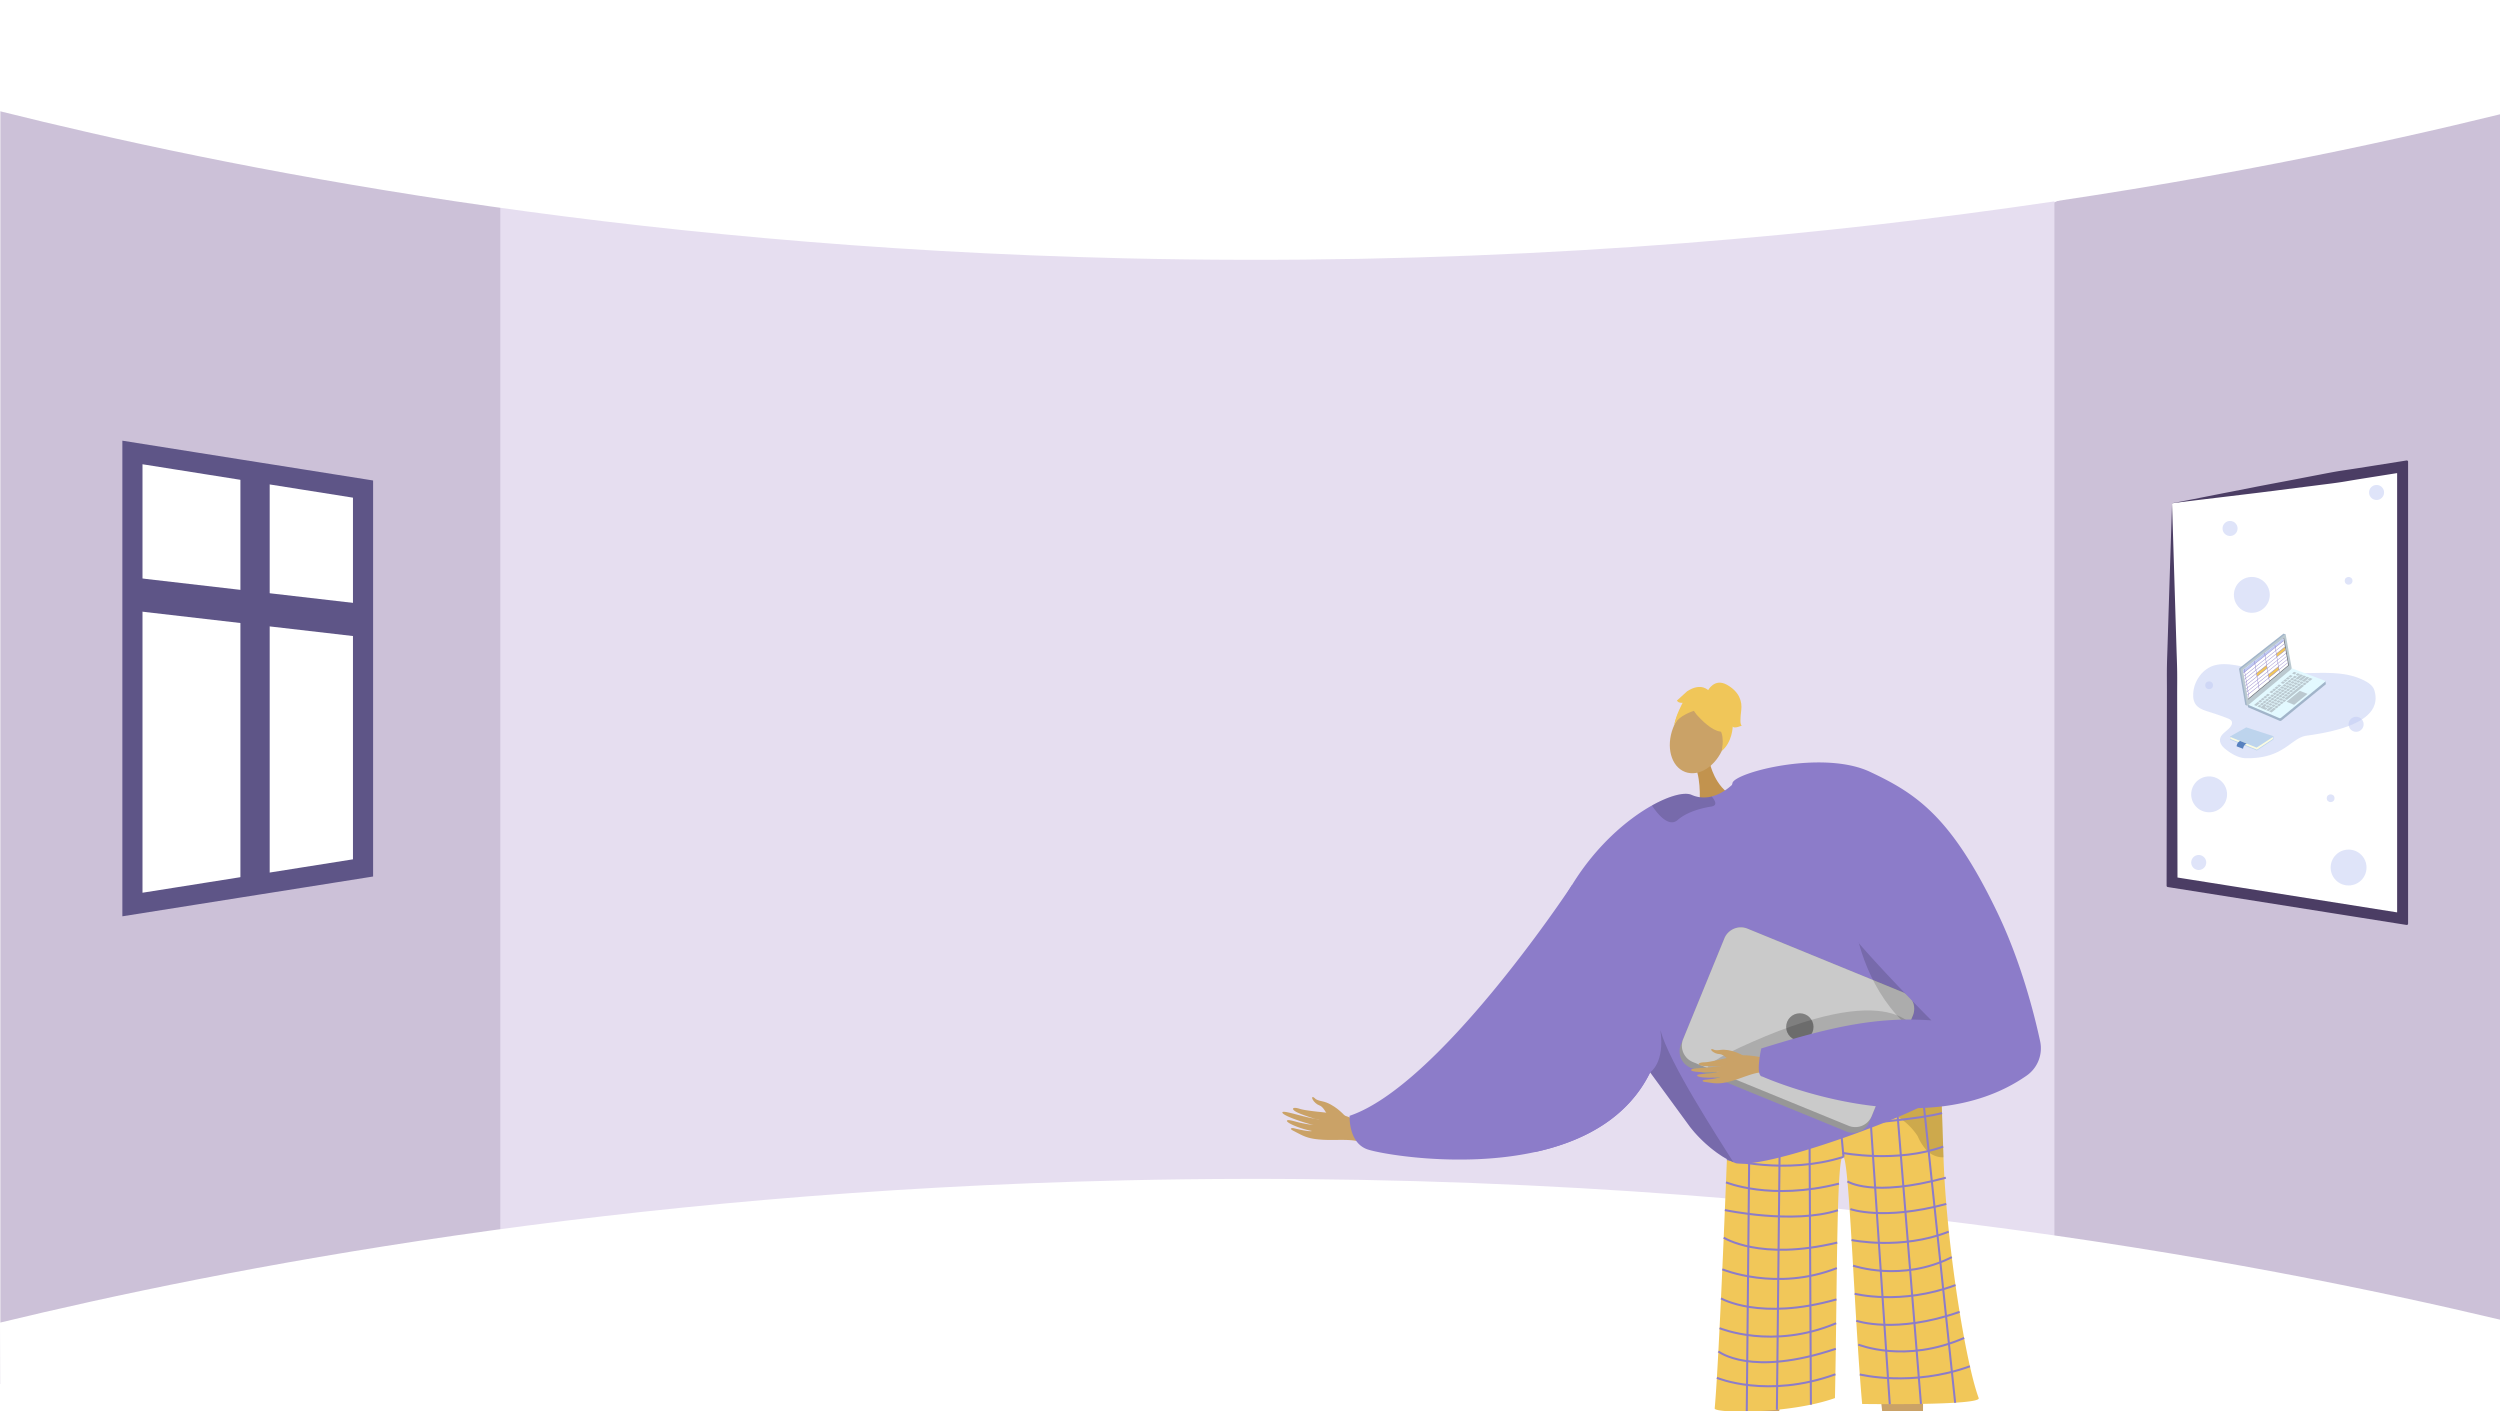 <svg xmlns="http://www.w3.org/2000/svg" xmlns:xlink="http://www.w3.org/1999/xlink" width="1366" height="771" viewBox="0 0 1366 771"><defs><style>.a,.m{fill:none;}.b,.v{fill:#fff;}.c{clip-path:url(#a);}.d{fill:#ccc1d8;}.e{fill:#e6def0;}.f,.h{fill:#caa267;}.f{fill-rule:evenodd;}.g{fill:#8c7cc9;}.i{fill:#5e5586;}.j{fill:#f1c759;}.k{opacity:0.3;}.l{opacity:0.5;}.m{stroke:#8c7cc9;stroke-width:1.118px;}.m,.v{stroke-miterlimit:10;}.n{fill:#c2934e;}.o{opacity:0.15;}.p{fill:#f0c659;}.q{fill:#979797;}.r{fill:#cacaca;}.s{fill:#7f7f7f;}.t{fill:#5e5587;}.u{fill:#4b3d64;}.v{stroke:#5e5587;stroke-width:11px;}.w,.y{fill:#bec9f2;}.w,.x{opacity:0.49;}.z{fill:#a1b4c9;}.aa{fill:#e3f9ff;}.ab{fill:#bbc9d0;}.ac{fill:#717179;}.ad{fill:#bdd4ed;}.ae{fill:#fafbe1;}.af{fill:#5781bf;}.ag{fill:#8a7cc7;}.ah{clip-path:url(#b);}</style><clipPath id="a"><rect class="a" width="1366" height="771" transform="translate(0 2413.552)"/></clipPath><clipPath id="b"><path class="a" d="M1228.252,2795.362,1250.223,2777l-2.611-14.571L1225.5,2779.62Z"/></clipPath></defs><g transform="translate(0 -2413.552)"><rect class="b" width="1366" height="771" transform="translate(0 2413.552)"/><g class="c"><rect class="b" width="1366" height="771" transform="translate(0 2413.552)"/><path class="d" d="M1366,2423.089v758.464l-242.228-67.586-32.991-6.263,1.636-558.092,30.118-25.56Z"/><path class="d" d="M316.3,2539.023l-16.051,556.371L.2,3169.792V2419.74l298.845,93.571Z"/><path class="e" d="M697.978,2502.624H273.37v617.384h849.165V2502.624Z"/><path class="b" d="M0,2474.332c121.657,30.38,335.7,73.888,615,80.372,352.972,8.195,622.429-47.1,751-78.7v-62.455H0Z"/><path class="b" d="M0,3136.236c121.657-29.39,335.7-71.481,615-77.753,352.972-7.927,622.429,45.568,751,76.133v47.19L.2,3184.552Z"/><path class="f" d="M734.73,3023.107s-5.711-6.515-12.371-7.824c-3.959-.778-3.824-1.778-4.491-2.1-2.214-1.086-.2,3.189,3.136,4.4,2.715.986,4.058,5.749,5.67,6.814s6.485,3.1,7.746,2.5S734.73,3023.107,734.73,3023.107Z"/><path class="f" d="M752.287,3032c-1.215-.463-13.9-8.787-20.926-9.727s-17.557-1.668-21.155-2.853c-4.232-1.393-5.384.264-.527,2.35,3.156,1.355,9.647,3.522,11.1,3.641.7.058-3.865-.748-8.816-1.988-5.263-1.319-10.96-3.052-11.262-2.117-.587,1.813,14.535,6.563,17.217,6.966a67.779,67.779,0,0,1-7.067-1.153c-3.182-.7-6.809-1.986-7.558-1.351-1.18,1,6.789,4.511,13.444,5.715.107.221-2.069.471-9.877-1.488-.785-.2-2.815.066-.272,1.371,5.351,2.746,7.45,4.322,15.345,4.894,7.7.557,16.274-.68,21.743,1.407Z"/><path class="g" d="M746.722,3041.409c6.171,2.415,50.977,10.632,92.105,1.6,25.958-5.69,50.441-18.267,62.827-43.509,32.006-65.253-42.783-102.268-42.783-102.268a1.5,1.5,0,0,0-.112.179c-3.241,4.9-72.955,109.489-121.327,125.811C737.432,3023.221,736.66,3037.463,746.722,3041.409Z"/><path class="h" d="M1050.863,3164.342s-1.557,143.9,4.535,145.845c10.935,3.568,53.512,14.653,7.683,15.354-23.279,3.423-22.012-1.953-22.758-6.351-.61-3.594-10.908-131.368-12.723-141.217l-.653-3.539Z"/><path class="h" d="M952.049,3154.206s-10.293,142.989-16.438,144.767c-11.03,3.26-53.9,13.146-8.11,15.132,23.173,4.075,22.058-1.334,22.927-5.71.711-3.575,6.49-30.667,8.582-40.461.468-2.194,17.768-112.969,17.768-112.969Z"/><path class="i" d="M953.436,3299.516c.507-2.024-14.134-3.5-15.98-2.023s-31.666,4.159-32.079,12.878,40.742,6.532,43.65,6.658S952.44,3303.492,953.436,3299.516Z"/><path class="j" d="M944.866,3013.731a9.073,9.073,0,0,0,5.334,1.925c12.075-.8,64.217-4.386,92.321-8.439,9.915-1.43,16.837-2.917,17.951-4.367a1.055,1.055,0,0,1,0,.115c.06,1.564.7,19.464,1.455,42.934,1.492,46.332,11.94,111.976,19.234,131.545,1.574,4.224-63.679,3.233-63.679,3.233-4.274-47.579-6.944-131.522-10.183-135.016-3.94-4.251-3.373,69.739-4.68,131.806-25.042,8.886-65.957,8.318-65.714,5.652C939.793,3151.453,944.866,3013.731,944.866,3013.731Z"/><g class="k"><path d="M993.177,3012.423l-.585,0S992.8,3012.422,993.177,3012.423Z"/><path class="l" d="M993.177,3012.423c15.622-.1,49.344-5.206,49.344-5.206,9.915-1.43,16.837-2.917,17.951-4.367a1.055,1.055,0,0,1,0,.115c.06,1.564.7,19.464,1.455,42.934a11.6,11.6,0,0,1-1.647-.048,12.742,12.742,0,0,1-8.712-5.128,28.261,28.261,0,0,1-3.767-6.394C1034.342,3013.313,998.186,3012.442,993.177,3012.423Z"/></g><line class="m" x1="1.653" y2="173.186" transform="translate(954.429 3011.632)"/><line class="m" x1="1.787" y2="170.184" transform="translate(970.894 3013.665)"/><line class="m" x2="0.858" y2="168.768" transform="translate(988.617 3012.294)"/><line class="m" x2="3.335" y2="34.687" transform="translate(1003.966 3010.974)"/><line class="m" x2="11.562" y2="171.269" transform="translate(1021.003 3009.509)"/><line class="m" x2="13.954" y2="172.508" transform="translate(1035.654 3008.141)"/><line class="m" x2="18.232" y2="173.138" transform="translate(1050.063 3006.902)"/><path class="m" d="M944.181,3031.791s92.882-3.589,116.948-10.058"/><path class="m" d="M1007.3,3045.661c-31.737,10.115-63.708,1.19-63.708,1.19"/><path class="m" d="M1006.763,3043.5s29.916,5.7,54.977-3.443"/><path class="m" d="M943.085,3059.576s24.375,10.206,61.727.722"/><path class="m" d="M942.464,3074.733s37.251,7.959,61.791.1"/><path class="m" d="M941.831,3089.791s19.732,12.9,62.034,2.714"/><path class="m" d="M941.076,3107.115s29.454,12.3,62.574-.664"/><path class="m" d="M940.354,3122.987s21.183,12.454,63.076.559"/><path class="m" d="M939.571,3139.262s28.794,12.035,63.7-2.691"/><path class="m" d="M938.917,3151.968s17.6,14.237,64.167-1.445"/><path class="m" d="M938.1,3166.4s27.478,11.587,64.768-1.937"/><path class="m" d="M1009.439,3059.066s13.07,9.027,53.763-2.009"/><path class="m" d="M1011.064,3074.2s17.811,6.512,52.385-2.814"/><path class="m" d="M1011.677,3091.106s27.126,5.69,53.076-4.565"/><path class="m" d="M1012.5,3105.1s26.687,9.216,53.969-4.642"/><path class="m" d="M1013.382,3120.459s25.21,6.482,55.111-4.74"/><path class="m" d="M1014.253,3135.211s21.423,7.48,56.471-4.857"/><path class="m" d="M1015.373,3148.233s25.576,10.514,57.832-3.623"/><path class="m" d="M1016.184,3164.562s28.668,7.046,60.182-4.477"/><path class="n" d="M934.212,2830.375s2.732,13.428,12.958,18.252-18.59,5.55-18.59,5.55,1.221-14.007-2.216-21.459S934.212,2830.375,934.212,2830.375Z"/><ellipse class="h" cx="20.081" cy="14.718" rx="20.081" ry="14.718" transform="translate(906.942 2830.021) rotate(-68.921)"/><path class="g" d="M838.827,3043.008c25.958-5.69,50.441-18.267,62.827-43.509.045.067.089.123.134.19.134.167.268.346.4.547a.62.62,0,0,1,.089.123c3.566,4.875,21.073,28.809,21.073,28.82,6.35,8.273,16.053,16.221,23.756,19.419.5.223,1.017.413,1.486.581,18.882,2.951,97.517-26.931,106.885-34.4,4.226-3.365,5.88-19.139,6.215-36.243.425-20.85-1.084-43.711-2.191-48.529-1.878-8.083-39-97.505-97.259-91.849a59.784,59.784,0,0,0-15.159,3.555s-.436.459-1.207,1.141a28.694,28.694,0,0,1-5.265,3.745,22.359,22.359,0,0,1-5.378,2.157,16.477,16.477,0,0,1-10.989-.894c-3.644-1.632-11.738.28-21.564,5.769-13.65,7.613-30.676,22.134-43.812,43.6a1.5,1.5,0,0,0-.112.179,140.447,140.447,0,0,0-18.825,51.682A333.229,333.229,0,0,0,838.827,3043.008Z"/><path class="o" d="M901.657,2999.493c.044.069.1.124.139.192.132.171.268.352.4.547.035.036.058.076.095.123,3.567,4.874,21.064,28.817,21.067,28.828,6.353,8.265,16.054,16.218,23.763,19.412-8.761-13.986-35.075-54.255-39.887-72.209C909.847,2994.295,901.654,2999.483,901.657,2999.493Z"/><path class="o" d="M937.112,2851.636c.424,1.262,0,2.3-2.131,2.632-6.643,1.038-13.8,3.372-18.32,7.336a4.64,4.64,0,0,1-4.36,1.1c-3.938-.959-7.763-6.187-9.362-8.533a1.906,1.906,0,0,1-.255-.542c9.83-5.49,17.916-7.4,21.567-5.763a16.445,16.445,0,0,0,10.986.885A9.058,9.058,0,0,1,937.112,2851.636Z"/><path class="p" d="M926.881,2803.834s18.7,22.346,19.8-1.538C947.439,2785.771,914.3,2788.149,926.881,2803.834Z"/><path class="p" d="M932.277,2800.106s-16.345,2.766-18.113,11.178c0,0,6.178-24.77,19.634-20.266s18.084,7.754,7.275,32.3C941.073,2823.317,944.894,2801.951,932.277,2800.106Z"/><path class="p" d="M933.162,2790.95s3.507-7.108,10.407-3.251,8.421,9.237,7.855,13.811-.728,8.106.315,8.508c0,0-4.335,1.923-4.976.478,0,0-.184,8.546-6,13.378,0,0,2.3-10.01-2.51-13.063S933.162,2790.95,933.162,2790.95Z"/><path class="p" d="M933.854,2791.144s-4.009-5.14-12.039.151l-5.542,5.053s.641,1.445,3.13,1.206c0,0-3.784,6.983-4.386,11.516l7.917-11.353Z"/><path class="q" d="M923.745,2996.97l85.059,34.814a9.7,9.7,0,0,0,12.64-5.295l23.756-58.057a2.924,2.924,0,0,0,.148-.419,9.663,9.663,0,0,0-5.449-12.212l-85.06-34.813a9.682,9.682,0,0,0-12.631,5.3l-22.662,55.361-1.1,2.691A9.68,9.68,0,0,0,923.745,2996.97Z"/><path class="r" d="M925,2993.861l85.06,34.813a9.682,9.682,0,0,0,12.63-5.3l22.662-55.361a9.663,9.663,0,0,0-5.449-12.212l-85.06-34.813a9.682,9.682,0,0,0-12.631,5.3l-22.662,55.361A9.665,9.665,0,0,0,925,2993.861Z"/><circle class="s" cx="7.481" cy="7.481" r="7.481" transform="translate(975.945 2967.202)"/><path class="o" d="M1048.014,2978.967s-8.157-32.4-90.655,3.9,70.348,1.164,70.348,1.164Z"/><path class="o" d="M1011.3,2897.23s-2.9,87.485,81.1,99.192l1.8.55-5.967-18.592s-49.341-38.2-49.846-39.415S1011.3,2897.23,1011.3,2897.23Z"/><path class="f" d="M968.916,2992.464c-1.117-.038-13.75-3.256-19.721-2.057s-14.732,3.549-17.986,3.592c-3.829.05-4.3,1.718.227,2.056a59.814,59.814,0,0,0,10.037-.142c.589-.15-3.349.472-7.718.847-4.646.4-9.759.583-9.743,1.427.03,1.637,13.644,1.272,15.936.849a58.226,58.226,0,0,1-6.064,1.039c-2.781.32-6.088.288-6.519,1.014-.679,1.143,6.776,1.769,12.52.887.15.15-1.549.961-8.441,1.55-.693.06-2.268.84.162,1.19,5.116.737,7.261,1.431,13.836-.311,6.412-1.7,13.034-5.1,18.061-4.931Z"/><path class="f" d="M952.166,2990.143s-6.461-3.7-12.239-2.9c-3.434.474-3.6-.376-4.237-.455-2.1-.264.726,2.648,3.779,2.7,2.481.042,4.9,3.537,6.511,3.952s6.134.7,6.992-.132S952.166,2990.143,952.166,2990.143Z"/><path class="g" d="M1021.8,2835.289c25.567,12.029,44.535,24.629,69.712,77.188,12.774,26.665,19.978,54.994,23.234,70.095a18.2,18.2,0,0,1-7.457,18.74c-56.992,39.727-144.341.471-144.341.471-4.023-.266-.589-15.352-.589-15.352,34.841-10.8,61.941-17.721,92.99-15.324-.16-.024-42.673-43.053-50.573-56.068-20.7-34.133-62.043-56.677-58.153-73.639C947.967,2835.534,996.011,2823.155,1021.8,2835.289Z"/><path class="t" d="M1038.429,3306.789c-.45-2.037,17.324-.932,19.126.6s27.947,6.282,28.115,15.009-40.91,5.387-43.819,5.431S1039.313,3310.792,1038.429,3306.789Z"/></g><path class="b" d="M1186.79,2689.162v205.78a.72.72,0,0,0,.6.71l50.4,8,16,2.53,58.21,9.28a.72.72,0,0,0,.82-.6.663.663,0,0,0,0-.11v-245.36a.72.72,0,0,0-.72-.72h-.1l-58.17,9.24-16,2.53-50.4,8A.721.721,0,0,0,1186.79,2689.162Z"/><path class="u" d="M1217.8,2682.462l15.88-3.12,15.76-3,15.67-3c5.23-1,10.44-2.06,15.7-2.83s10.51-1.6,15.76-2.44l15.75-2.5,2.64-.42a.72.72,0,0,1,.82.6.691.691,0,0,1,0,.11v252.37a.72.72,0,0,1-.72.72H1315l-2.64-.42-126-20-1.93-.31a.718.718,0,0,1-.6-.71v-2l.18-104.54c0-4.36-.07-8.75,0-13.09s.26-8.61.38-12.91l.8-25.68,1.61-50.21a.711.711,0,0,1,.58-.68C1197.36,2686.552,1207.47,2684.462,1217.8,2682.462Zm-29.38,58.8.8,26.07c.12,4.33.32,8.68.38,13s0,8.52,0,12.79l.18,100.51a.72.72,0,0,1-1.26.47h0a.72.72,0,0,1,.66-1.17l122.54,19.45a.72.72,0,0,1,.35,1.25l-1.1.94a.72.72,0,0,1-1.18-.55v-243.91a.72.72,0,0,1,1.21-.56l1.1.94a.72.72,0,0,1-.35,1.25l-14.21,2.26c-5.25.83-10.5,1.66-15.74,2.56s-10.53,1.48-15.8,2.17l-15.83,2-15.75,2-15.62,1.89c-10.26,1.25-20.75,2.46-31.34,3.84a.721.721,0,0,0-.63.74Z"/><path class="b" d="M198.39,2680.8v207l-51,8.1-16,2.53-59,9.37v-247l59,9.37,16,2.53Z"/><path class="u" d="M198.39,2680.8l1.61,50.75.8,25.68c.12,4.3.32,8.57.38,12.91s0,8.73,0,13.09l.18,104.54v2.56l-2.53.4-126,20-3.47.55v-254l3.47.55,15.75,2.5c5.25.84,10.5,1.67,15.76,2.44s10.47,1.86,15.7,2.83l15.67,3,15.76,3,15.88,3.12C177.91,2676.782,188.2,2678.882,198.39,2680.8Zm0,0c-10.81-1.42-21.51-2.65-32-3.92l-15.62-1.89-15.75-2-15.83-2c-5.27-.69-10.56-1.27-15.8-2.17s-10.49-1.74-15.74-2.56l-15.75-2.5,3.47-3v247l-3.47-3,126-20-2.53,3,.18-102.46c0-4.27-.07-8.5,0-12.79s.26-8.64.38-13l.8-26.07Z"/><path class="v" d="M198.36,2680.782v207l-51,8.1-16,2.53-59,9.37v-247l59,9.37,16,2.53Z"/><path class="t" d="M147.36,2672.682v223.2l-16,2.53v-228.26Z"/><path class="t" d="M198.36,2743.6v18.12l-51-5.9-16-1.85-59-6.82v-18.12l59,6.82,16,1.85Z"/><circle class="w" cx="9.802" cy="9.802" r="9.802" transform="translate(1220.599 2728.796)"/><circle class="w" cx="4.111" cy="4.111" r="4.111" transform="translate(1214.396 2698.196)"/><circle class="w" cx="4.111" cy="4.111" r="4.111" transform="translate(1294.442 2678.53)"/><circle class="w" cx="4.111" cy="4.111" r="4.111" transform="translate(1283.27 2805.196)"/><circle class="w" cx="2.116" cy="2.116" r="2.116" transform="translate(1281.154 2728.795)"/><circle class="w" cx="2.116" cy="2.116" r="2.116" transform="translate(1204.951 2785.865)"/><circle class="w" cx="9.802" cy="9.802" r="9.802" transform="translate(1273.467 2877.768)"/><circle class="w" cx="9.802" cy="9.802" r="9.802" transform="translate(1197.265 2837.784)"/><circle class="w" cx="4.111" cy="4.111" r="4.111" transform="translate(1197.264 2880.708)"/><circle class="w" cx="2.116" cy="2.116" r="2.116" transform="translate(1271.35 2847.586)"/><g class="x"><path class="y" d="M1260.427,2815.5c-8.824,1.2-12.242,12.611-33.139,12.348-4.171-.053-8.107-2.408-11.364-5.014-1.65-1.319-3.148-3.229-2.893-5.326.4-3.279,4.545-4.64,6.129-7.537a2.731,2.731,0,0,0,.374-1.906c-.27-1.116-1.479-1.69-2.552-2.1q-4.94-1.887-9.991-3.465c-2.792-.872-5.845-1.844-7.427-4.3a8.747,8.747,0,0,1-1.2-4.472,17.364,17.364,0,0,1,2.839-9.818,16.179,16.179,0,0,1,6.279-5.822c5.487-2.73,12.016-1.486,18.033-.323a171.392,171.392,0,0,0,30.2,3.595c11.774.153,24.147-1.483,34.848,3.431,2.8,1.287,5.908,3.023,6.8,5.977C1302.478,2807.749,1276.75,2813.282,1260.427,2815.5Z"/></g><path class="z" d="M1269.589,2786.617l-17.017-6.452a1.056,1.056,0,0,0-.935.156l-22.262,18.444-1.267-.4.195,1.469a.344.344,0,0,0,.223.255l17.081,7.329a1.066,1.066,0,0,0,.952-.131l24.125-19.722a.324.324,0,0,0,.158-.308l-.275-1.5-1.1.174Z"/><path class="aa" d="M1252.338,2778.733a1.089,1.089,0,0,0-.934.157l-23.145,19.189a.305.305,0,0,0,.074.56l17.046,7.269a1.013,1.013,0,0,0,.951-.132l24.08-19.7c.251-.192.2-.443-.1-.566Z"/><path class="ab" d="M1252.379,2781.565l1.34.509,1.105-.913-1.34-.51Z"/><path class="ab" d="M1250.305,2783.281l1.332.518,1.108-.917-1.339-.508Z"/><path class="ab" d="M1254.308,2782.308l1.349.512,1.109-.915-1.347-.509Z"/><path class="ab" d="M1254.286,2784.326l1.349.515,2.8-2.307-1.363-.522Z"/><path class="ab" d="M1255.95,2784.969l1.352.516,2.811-2.308-1.363-.527Z"/><path class="ab" d="M1257.65,2785.615l1.361.53,2.823-2.319-1.372-.524Z"/><path class="ab" d="M1248.925,2784.426l1.329.512,1.1-.908-1.333-.515Z"/><path class="ab" d="M1247.546,2785.567l1.327.521,1.1-.913-1.325-.513Z"/><path class="ab" d="M1246.169,2786.7l1.323.526,1.1-.915-1.322-.514Z"/><path class="ab" d="M1252.64,2783.686l1.342.52,1.105-.918-1.341-.513Z"/><path class="ab" d="M1251.258,2784.835l1.335.52,1.1-.915-1.338-.52Z"/><path class="ab" d="M1249.864,2785.977l1.336.526,1.109-.919-1.34-.515Z"/><path class="ab" d="M1248.484,2787.12l1.329.528,1.108-.917-1.337-.519Z"/><path class="ab" d="M1247.1,2788.264l1.328.521,1.1-.907-1.331-.526Z"/><path class="ab" d="M1245.728,2789.408l1.317.52,1.1-.9-1.325-.528Z"/><path class="ab" d="M1244.346,2790.537l1.318.531,1.1-.909-1.321-.528Z"/><path class="ab" d="M1242.975,2791.673l1.308.531,1.1-.906-1.32-.529Z"/><path class="ab" d="M1241.638,2792.779l1.313.528,1.1-.9-1.312-.528Z"/><path class="ab" d="M1240.268,2793.909l1.305.529,1.1-.9-1.309-.53Z"/><path class="ab" d="M1238.9,2795.043l1.3.537,1.1-.9-1.308-.534Z"/><path class="ab" d="M1237.527,2796.173l1.3.537,1.1-.9-1.3-.532Z"/><path class="ab" d="M1236.163,2797.3l1.3.538,1.093-.9-1.3-.538Z"/><path class="ab" d="M1234.8,2798.423l1.292.543,1.089-.9-1.294-.543Z"/><path class="ab" d="M1254.55,2786.11l1.354.529,1.113-.923-1.353-.518Z"/><path class="ab" d="M1253.152,2787.256l1.35.53,1.116-.921-1.353-.518Z"/><path class="ab" d="M1251.764,2788.405l1.344.53,1.109-.917-1.343-.521Z"/><path class="ab" d="M1250.37,2789.558l1.341.531,1.112-.915-1.345-.531Z"/><path class="ab" d="M1248.984,2790.7l1.333.525,1.11-.905-1.339-.534Z"/><path class="ab" d="M1247.595,2791.847l1.333.53,1.107-.907-1.334-.534Z"/><path class="ab" d="M1246.21,2792.986l1.329.536,1.106-.91-1.332-.542Z"/><path class="ab" d="M1244.875,2794.092l1.321.536,1.1-.906-1.327-.542Z"/><path class="ab" d="M1243.491,2795.233l1.319.536,1.107-.9-1.326-.541Z"/><path class="ab" d="M1242.109,2796.367l1.319.551,1.1-.914-1.321-.54Z"/><path class="ab" d="M1240.733,2797.5l1.315.546,1.1-.906-1.312-.542Z"/><path class="ab" d="M1239.359,2798.635l1.306.549,1.1-.906-1.314-.544Z"/><path class="ab" d="M1237.985,2799.769l1.3.556,1.1-.909-1.307-.543Z"/><path class="ab" d="M1256.25,2786.764l1.357.531,1.116-.923-1.359-.519Z"/><path class="ab" d="M1254.848,2787.919l1.357.53,1.116-.92-1.356-.521Z"/><path class="ab" d="M1253.449,2789.075l1.353.531,1.119-.919-1.358-.531Z"/><path class="ab" d="M1252.058,2790.226l1.346.525,1.113-.908-1.348-.535Z"/><path class="ab" d="M1250.66,2791.373l1.344.531,1.116-.911-1.348-.534Z"/><path class="ab" d="M1249.27,2792.517l1.338.538,1.112-.914-1.344-.543Z"/><path class="ab" d="M1247.879,2793.665l1.337.542,1.108-.915-1.338-.541Z"/><path class="ab" d="M1246.536,2794.772l1.332.537,1.106-.906-1.332-.542Z"/><path class="ab" d="M1245.152,2795.909l1.326.552,1.1-.917-1.329-.541Z"/><path class="ab" d="M1243.765,2797.047l1.324.548,1.108-.911-1.329-.542Z"/><path class="ab" d="M1242.38,2798.187l1.321.55,1.105-.909-1.324-.545Z"/><path class="ab" d="M1241,2799.326l1.319.556,1.1-.912-1.315-.545Z"/><path class="ab" d="M1238.248,2801.6l1.305.547,2.485-2.035-1.318-.553Z"/><path class="ab" d="M1260.751,2785.107l1.371.527,1.42-1.164-1.379-.52Z"/><path class="ab" d="M1257.933,2787.422l1.37.536,1.118-.928-1.365-.525Z"/><path class="ab" d="M1259.338,2786.262l1.373.535,1.122-.931-1.372-.521Z"/><path class="ab" d="M1248.185,2795.444l1.337.543,9.492-7.8-1.365-.525Z"/><path class="ab" d="M1246.788,2796.583l1.344.55,1.106-.916-1.334-.55Z"/><path class="ab" d="M1245.4,2797.726l1.332.557,1.11-.919-1.336-.547Z"/><path class="ab" d="M1244.014,2798.868l1.33.554,1.11-.913-1.333-.547Z"/><path class="ab" d="M1242.63,2800.011l1.324.552,1.111-.908-1.33-.549Z"/><path class="ab" d="M1239.865,2802.285l1.315.556,2.494-2.05-1.325-.554Z"/><path class="ab" d="M1233.44,2799.553l1.285.547,1.089-.9-1.29-.539Z"/><path class="ab" d="M1252.9,2785.471l1.343.52,1.113-.915-1.35-.523Z"/><path class="ab" d="M1251.506,2786.611l1.342.533,1.11-.925-1.344-.513Z"/><path class="ab" d="M1250.119,2787.765l1.338.532,1.107-.92-1.339-.521Z"/><path class="ab" d="M1248.734,2788.906l1.335.53,1.108-.915-1.337-.522Z"/><path class="ab" d="M1247.346,2790.044l1.331.537,1.109-.919-1.336-.522Z"/><path class="ab" d="M1245.964,2791.19l1.328.535,1.106-.914-1.33-.527Z"/><path class="ab" d="M1244.586,2792.326l1.319.535,1.1-.909-1.327-.532Z"/><path class="ab" d="M1243.25,2793.431l1.318.541,1.1-.912-1.32-.532Z"/><path class="ab" d="M1241.875,2794.569l1.314.536,1.1-.9-1.315-.538Z"/><path class="ab" d="M1240.5,2795.7l1.308.542,1.1-.906-1.315-.538Z"/><path class="ab" d="M1239.129,2796.83l1.3.551,1.1-.911-1.308-.541Z"/><path class="ab" d="M1237.754,2797.969l1.308.539,1.092-.9-1.3-.545Z"/><path class="ab" d="M1237.439,2798.183l-2.452,2.027,2.92,1.244,1.1-.9-1.637-.692,1.373-1.134Z"/><path class="ab" d="M1244.111,2788.413l1.31.525,1.1-.908-1.322-.525Z"/><path class="ab" d="M1242.736,2789.546l1.314.528,1.1-.909-1.314-.523Z"/><path class="ab" d="M1241.37,2790.681l1.3.525,1.1-.9-1.314-.525Z"/><path class="ab" d="M1240,2791.809l1.3.534,1.094-.907-1.306-.521Z"/><path class="ab" d="M1237.952,2793.511l1.3.534,1.092-.9-1.3-.532Z"/><path class="ab" d="M1236.591,2794.64l1.292.538,1.087-.9-1.3-.542Z"/><path class="ab" d="M1235.231,2795.762l1.285.541,1.089-.9-1.294-.539Z"/><path class="ab" d="M1233.867,2796.889l1.289.538,1.08-.9-1.282-.538Z"/><path class="ab" d="M1231.594,2798.773l1.279.539,1.994-1.647-1.283-.54Z"/><path class="ab" d="M1249.363,2796.98l4.133,1.692,7.319-5.992-4.2-1.66Z"/><path class="z" d="M1247.893,2759.822a.351.351,0,0,0-.347.084l-23.738,18.564a1.056,1.056,0,0,0-.337.907l3.333,19.122a.326.326,0,0,0,.188.281h0c0,.009.009.007.009.007l.854.311.03-.868,23.053-19.27a1.051,1.051,0,0,0,.333-.9l-3.064-17.171.172.1.389-.839-.875-.322Z"/><path class="ab" d="M1248.41,2760.223l-23.738,18.564a1.07,1.07,0,0,0-.333.909l3.333,19.124a.3.3,0,0,0,.525.193l23.6-19.735a1.056,1.056,0,0,0,.338-.909l-3.206-17.954C1248.881,2760.111,1248.651,2760.022,1248.41,2760.223Z"/><path class="ac" d="M1250.223,2777l-21.971,18.365.081.463,22.356-18.687L1248,2762.109l-.386.316Z"/><path class="b" d="M1228.252,2795.362,1250.223,2777l-2.611-14.571L1225.5,2779.62Z"/><path class="ad" d="M1218.476,2815.978l8.869-5,14.865,4.825v1.809l-9.047,6.031-14.688-5.96.284-.373-.036-1.047Z"/><path class="ae" d="M1218.724,2816.261l14.262,5.783,8.94-5.783v1.047l-8.763,5.872-14.4-5.872Z"/><path class="af" d="M1224,2818.4a3.531,3.531,0,0,0-1.9,2.953l3.494,1.331s.3-2.359,2.079-2.8Z"/><rect class="ag" width="0.054" height="0.192" transform="matrix(0.981, -0.194, 0.194, 0.981, 1241.96, 2780.12)"/><path class="y" d="M1225.5,2779.62l22.113-17.194.212,1.182-22.036,17.666Z"/><path class="p" d="M1232.946,2781.442l.288,1.738,5.6-4.492-.38-1.664Z"/><path class="p" d="M1239.424,2782.183l.288,1.738,5.6-4.492-.38-1.664Z"/><path class="p" d="M1243.781,2770.787l.283,1.7,4.693-3.682-.315-1.757Z"/><g class="ah"><rect class="ag" width="28.768" height="0.217" transform="translate(1225.514 2781.347) rotate(-38.695)"/><rect class="ag" width="28.768" height="0.217" transform="translate(1225.822 2783.069) rotate(-38.695)"/><rect class="ag" width="28.768" height="0.217" transform="translate(1226.13 2784.791) rotate(-38.695)"/><rect class="ag" width="28.768" height="0.217" transform="translate(1226.437 2786.514) rotate(-38.695)"/><rect class="ag" width="28.768" height="0.217" transform="translate(1226.745 2788.236) rotate(-38.695)"/><rect class="ag" width="28.768" height="0.217" transform="translate(1227.052 2789.958) rotate(-38.695)"/><rect class="ag" width="28.768" height="0.217" transform="translate(1227.36 2791.68) rotate(-38.695)"/><rect class="ag" width="28.768" height="0.217" transform="translate(1227.668 2793.403) rotate(-38.695)"/><rect class="ag" width="0.217" height="16.311" transform="translate(1226.114 2778.906) rotate(-9.423)"/><rect class="ag" width="0.217" height="16.311" transform="translate(1231.669 2774.405) rotate(-9.422)"/><rect class="ag" width="0.217" height="16.311" transform="translate(1237.223 2769.905) rotate(-9.422)"/><rect class="ag" width="0.217" height="16.311" transform="translate(1242.778 2765.405) rotate(-9.422)"/></g></g></svg>